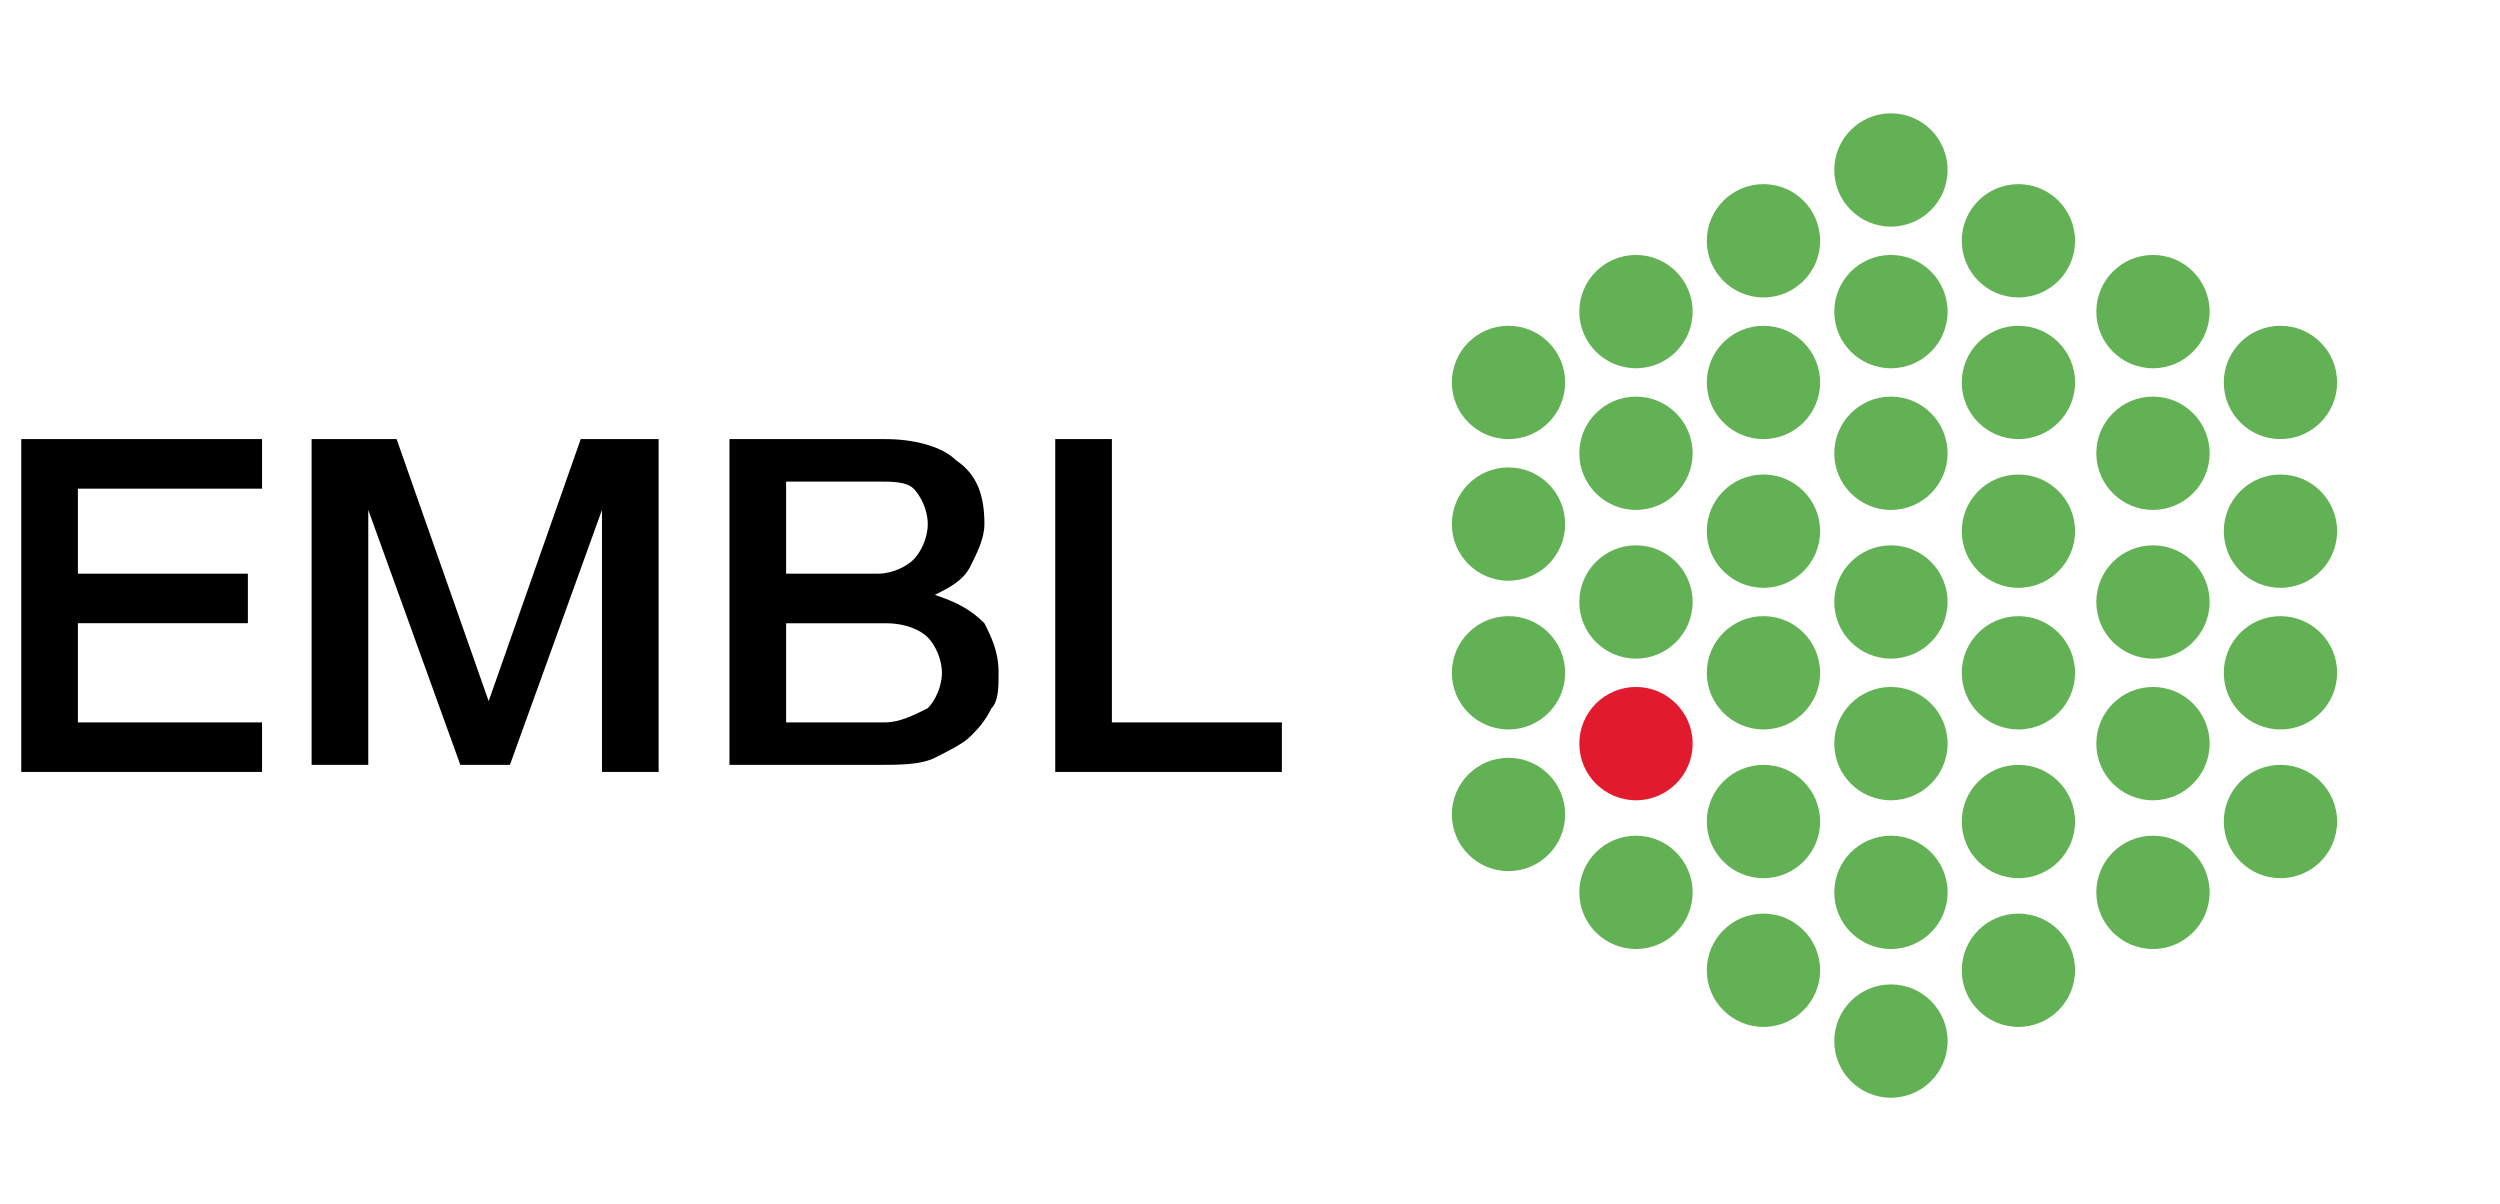 <svg version="1.1" id="Layer_1" xmlns="http://www.w3.org/2000/svg" x="0" y="0" viewBox="0 0 35.3 17" xml:space="preserve"><style>.st0{fill:#63b155}</style><circle class="st0" cx="32.2" cy="11.6" r=".8"/><circle class="st0" cx="30.4" cy="12.6" r=".8"/><circle class="st0" cx="32.2" cy="9.5" r=".8"/><circle class="st0" cx="30.4" cy="10.5" r=".8"/><circle class="st0" cx="32.2" cy="7.5" r=".8"/><circle class="st0" cx="30.4" cy="8.5" r=".8"/><circle class="st0" cx="32.2" cy="5.4" r=".8"/><circle class="st0" cx="30.4" cy="6.4" r=".8"/><circle class="st0" cx="30.4" cy="4.4" r=".8"/><circle class="st0" cx="28.5" cy="13.7" r=".8"/><circle class="st0" cx="28.5" cy="11.6" r=".8"/><circle class="st0" cx="26.7" cy="12.6" r=".8"/><circle class="st0" cx="26.7" cy="14.7" r=".8"/><circle class="st0" cx="28.5" cy="9.5" r=".8"/><circle class="st0" cx="26.7" cy="10.5" r=".8"/><circle class="st0" cx="28.5" cy="7.5" r=".8"/><circle class="st0" cx="26.7" cy="8.5" r=".8"/><circle class="st0" cx="28.5" cy="5.4" r=".8"/><circle class="st0" cx="26.7" cy="6.4" r=".8"/><circle class="st0" cx="28.5" cy="3.4" r=".8"/><circle class="st0" cx="26.7" cy="4.4" r=".8"/><circle class="st0" cx="26.7" cy="2.4" r=".8"/><circle class="st0" cx="21.3" cy="11.5" r=".8"/><circle class="st0" cx="21.3" cy="9.5" r=".8"/><circle class="st0" cx="21.3" cy="7.4" r=".8"/><circle class="st0" cx="21.3" cy="5.4" r=".8"/><circle class="st0" cx="24.9" cy="13.7" r=".8"/><circle class="st0" cx="24.9" cy="11.6" r=".8"/><circle class="st0" cx="23.1" cy="12.6" r=".8"/><circle class="st0" cx="24.9" cy="9.5" r=".8"/><circle cx="23.1" cy="10.5" r=".8" fill="#e11b2d"/><circle class="st0" cx="24.9" cy="7.5" r=".8"/><circle class="st0" cx="23.1" cy="8.5" r=".8"/><circle class="st0" cx="24.9" cy="5.4" r=".8"/><circle class="st0" cx="23.1" cy="6.4" r=".8"/><circle class="st0" cx="24.9" cy="3.4" r=".8"/><circle class="st0" cx="23.1" cy="4.4" r=".8"/><path d="M.3 6.2h3.4v.7H1.1v1.2h2.4v.7H1.1v1.4h2.6v.7H.3V6.2zm4.1 0h1.2l1.3 3.7 1.3-3.7h1.1v4.7h-.8V7.2l-1.3 3.6h-.7L5.2 7.2v3.6h-.8V6.2zm5.8 0h2.3c.4 0 .8.1 1 .3.3.2.4.5.4.9 0 .2-.1.4-.2.6-.1.2-.3.3-.5.4.3.1.5.2.7.4.1.2.2.4.2.7 0 .2 0 .4-.1.5-.1.2-.2.3-.3.4-.1.1-.3.2-.5.3-.2.1-.5.1-.8.1h-2.1V6.2zm.9 1.9h1.3c.2 0 .4-.1.5-.2.1-.1.2-.3.2-.5s-.1-.4-.2-.5c-.1-.1-.3-.1-.5-.1h-1.3v1.3zm0 2.1h1.4c.2 0 .4-.1.6-.2.1-.1.2-.3.2-.5s-.1-.4-.2-.5c-.1-.1-.3-.2-.6-.2h-1.4v1.4zm3.8-4h.8v4h2.4v.7h-3.2V6.2z"/></svg>